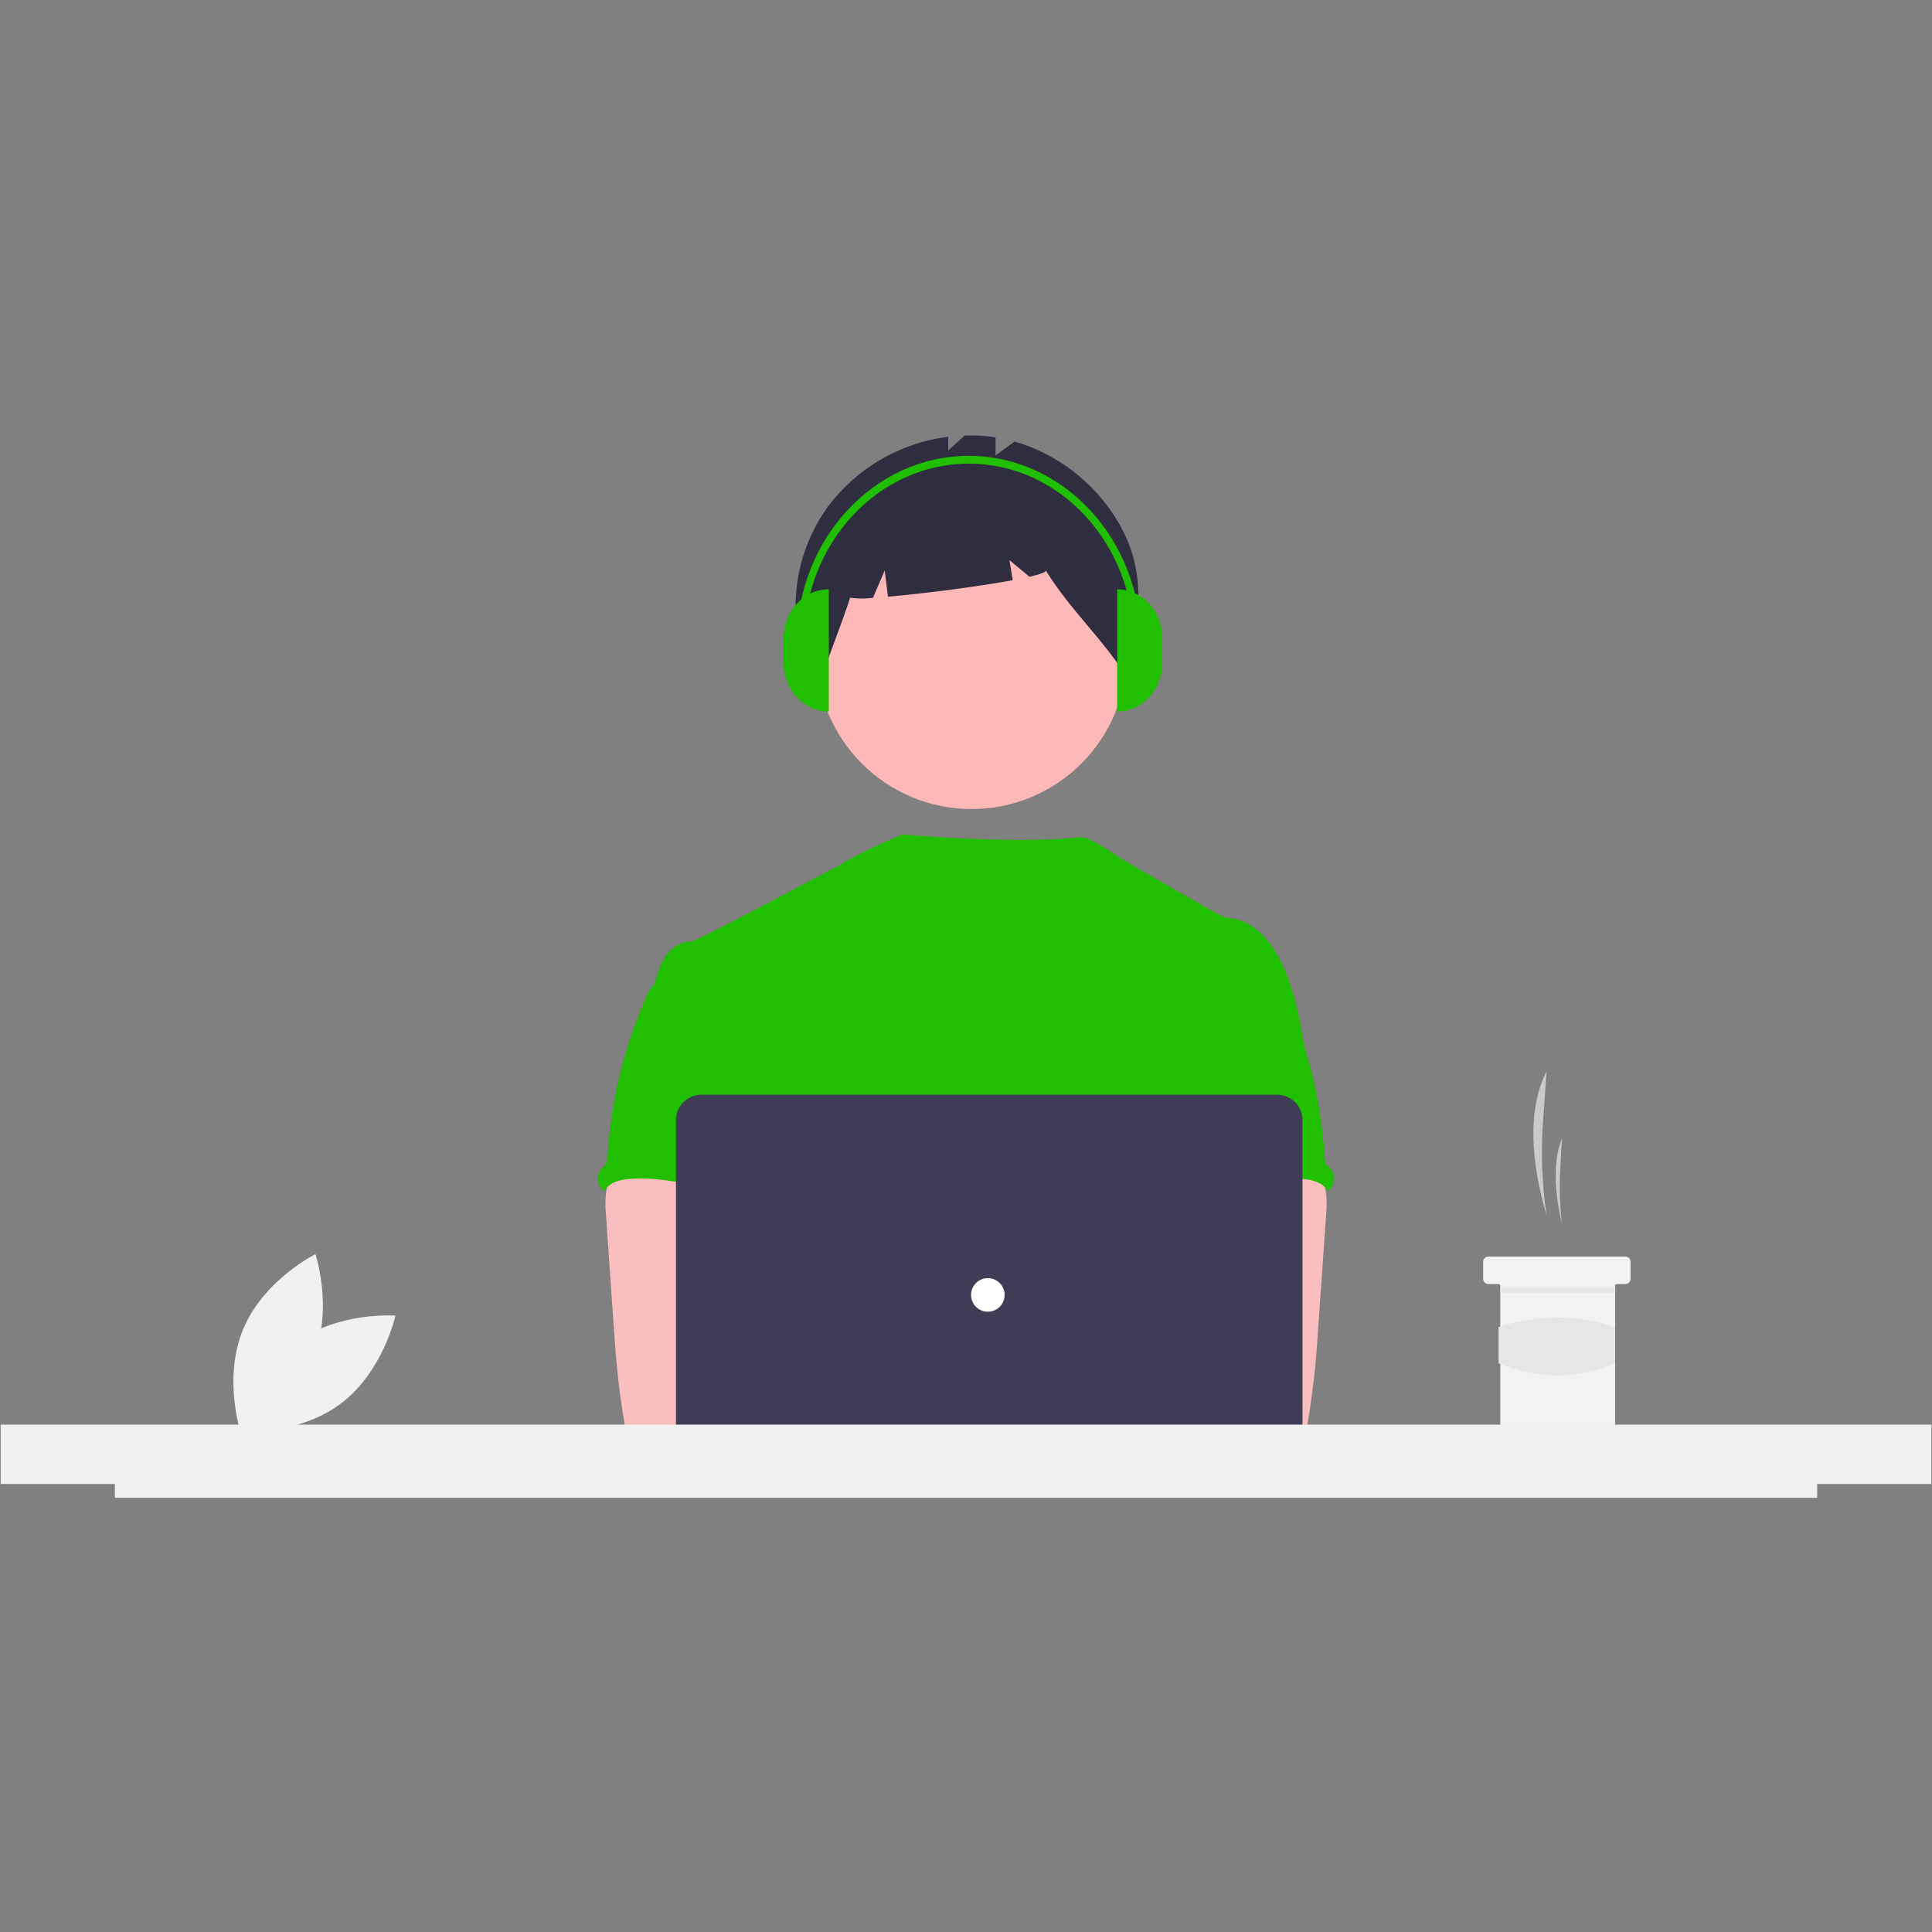 <svg xmlns="http://www.w3.org/2000/svg" xmlns:xlink="http://www.w3.org/1999/xlink" width="500" zoomAndPan="magnify" viewBox="0 0 375 375" height="500" preserveAspectRatio="xMidYMid meet" version="1.0"><rect x="0" y="0" width="375" height="375" fill="#808080" stroke="none"/><defs><clipPath id="e17a5e92c3"><path d="M 154 84.473 L 221 84.473 L 221 133 L 154 133 Z M 154 84.473 " clip-rule="nonzero"/></clipPath><clipPath id="658f5972b8"><path d="M 131 212 L 253 212 L 253 290.723 L 131 290.723 Z M 131 212 " clip-rule="nonzero"/></clipPath><clipPath id="b630422e83"><path d="M 0 276 L 375 276 L 375 290.723 L 0 290.723 Z M 0 276 " clip-rule="nonzero"/></clipPath></defs><path fill="#f1f1f1" d="M 57.297 260.711 C 48.977 266.918 46.617 277.844 46.617 277.844 C 46.617 277.844 57.75 278.703 66.074 272.492 C 74.395 266.281 76.754 255.359 76.754 255.359 C 76.754 255.359 65.621 254.5 57.297 260.711 Z M 57.297 260.711 " fill-opacity="1" fill-rule="nonzero"/><path fill="#f1f1f1" d="M 60.766 263.625 C 56.766 273.211 46.746 278.152 46.746 278.152 C 46.746 278.152 43.215 267.547 47.215 257.961 C 51.215 248.375 61.23 243.434 61.23 243.434 C 61.23 243.434 64.762 254.039 60.766 263.625 Z M 60.766 263.625 " fill-opacity="1" fill-rule="nonzero"/><path fill="#cacaca" d="M 300.188 235.91 C 299.301 229.93 299.066 223.926 299.492 217.895 L 300.188 207.945 C 296.348 215.59 297.215 225.652 300.188 235.91 Z M 300.188 235.91 " fill-opacity="1" fill-rule="nonzero"/><path fill="#cacaca" d="M 303.18 237.574 C 302.754 234.008 302.641 230.434 302.844 226.852 L 303.18 220.93 C 301.332 225.48 301.75 231.469 303.18 237.574 Z M 303.18 237.574 " fill-opacity="1" fill-rule="nonzero"/><path fill="#f2f2f2" d="M 316.484 244.898 L 316.484 248.227 C 316.484 248.504 316.387 248.738 316.191 248.934 C 315.996 249.129 315.762 249.227 315.488 249.227 L 313.824 249.227 C 313.734 249.227 313.656 249.258 313.59 249.324 C 313.523 249.391 313.492 249.469 313.492 249.559 L 313.492 276.859 C 313.492 277.133 313.395 277.367 313.199 277.562 C 313.004 277.758 312.77 277.855 312.496 277.855 L 292.207 277.855 C 292.074 277.855 291.945 277.832 291.824 277.781 C 291.703 277.73 291.594 277.66 291.5 277.566 C 291.406 277.473 291.336 277.363 291.285 277.242 C 291.234 277.117 291.207 276.992 291.207 276.859 L 291.207 249.559 C 291.207 249.469 291.176 249.391 291.109 249.324 C 291.047 249.258 290.969 249.227 290.875 249.227 L 288.879 249.227 C 288.746 249.227 288.621 249.199 288.5 249.148 C 288.375 249.102 288.27 249.027 288.176 248.934 C 288.082 248.84 288.008 248.73 287.957 248.609 C 287.906 248.488 287.883 248.359 287.883 248.227 L 287.883 244.898 C 287.883 244.766 287.906 244.641 287.957 244.516 C 288.008 244.395 288.082 244.285 288.176 244.191 C 288.27 244.098 288.375 244.027 288.5 243.977 C 288.621 243.926 288.746 243.898 288.879 243.898 L 315.488 243.898 C 315.762 243.902 315.996 244 316.191 244.191 C 316.387 244.387 316.484 244.625 316.484 244.898 Z M 316.484 244.898 " fill-opacity="1" fill-rule="nonzero"/><path fill="#e6e6e6" d="M 291.238 249.926 L 313.523 249.926 L 313.523 250.926 L 291.238 250.926 Z M 291.238 249.926 " fill-opacity="1" fill-rule="nonzero"/><path fill="#e6e6e6" d="M 313.492 264.621 C 306.035 267.711 298.496 267.746 290.875 264.621 L 290.875 257.586 C 294.543 256.352 298.312 255.734 302.184 255.734 C 306.055 255.734 309.824 256.352 313.492 257.586 Z M 313.492 264.621 " fill-opacity="1" fill-rule="nonzero"/><path fill="#feb8b8" d="M 218.73 126.871 C 218.73 127.859 218.68 128.844 218.586 129.828 C 218.488 130.809 218.344 131.785 218.148 132.754 C 217.957 133.727 217.719 134.684 217.43 135.629 C 217.145 136.574 216.812 137.504 216.434 138.414 C 216.059 139.328 215.637 140.219 215.172 141.09 C 214.703 141.965 214.199 142.809 213.648 143.633 C 213.102 144.453 212.516 145.246 211.887 146.008 C 211.262 146.773 210.598 147.504 209.902 148.203 C 209.203 148.902 208.473 149.562 207.711 150.191 C 206.945 150.816 206.156 151.406 205.332 151.953 C 204.512 152.504 203.668 153.012 202.797 153.477 C 201.926 153.941 201.035 154.363 200.125 154.742 C 199.211 155.121 198.281 155.453 197.34 155.738 C 196.395 156.027 195.438 156.266 194.469 156.461 C 193.5 156.652 192.527 156.797 191.543 156.895 C 190.562 156.992 189.574 157.039 188.59 157.039 C 187.602 157.039 186.617 156.992 185.633 156.895 C 184.652 156.797 183.676 156.652 182.707 156.461 C 181.742 156.266 180.785 156.027 179.84 155.738 C 178.895 155.453 177.965 155.121 177.055 154.742 C 176.145 154.363 175.25 153.941 174.379 153.477 C 173.512 153.012 172.664 152.504 171.844 151.953 C 171.023 151.406 170.23 150.816 169.469 150.191 C 168.703 149.562 167.973 148.902 167.277 148.203 C 166.578 147.504 165.918 146.773 165.289 146.008 C 164.664 145.246 164.078 144.453 163.527 143.633 C 162.98 142.809 162.473 141.965 162.008 141.09 C 161.543 140.219 161.121 139.328 160.742 138.414 C 160.363 137.504 160.031 136.574 159.746 135.629 C 159.461 134.684 159.219 133.727 159.027 132.754 C 158.836 131.785 158.691 130.809 158.594 129.828 C 158.496 128.844 158.449 127.859 158.449 126.871 C 158.449 125.883 158.496 124.895 158.594 123.914 C 158.691 122.93 158.836 121.953 159.027 120.984 C 159.219 120.016 159.461 119.059 159.746 118.113 C 160.031 117.168 160.363 116.238 160.742 115.324 C 161.121 114.41 161.543 113.52 162.008 112.648 C 162.473 111.777 162.98 110.93 163.527 110.109 C 164.078 109.285 164.664 108.496 165.289 107.73 C 165.918 106.965 166.578 106.234 167.277 105.535 C 167.973 104.84 168.703 104.176 169.469 103.547 C 170.23 102.922 171.023 102.332 171.844 101.785 C 172.664 101.234 173.512 100.73 174.379 100.262 C 175.25 99.797 176.145 99.375 177.055 98.996 C 177.965 98.617 178.895 98.285 179.84 98 C 180.785 97.711 181.742 97.473 182.707 97.281 C 183.676 97.086 184.652 96.941 185.633 96.844 C 186.617 96.75 187.602 96.699 188.59 96.699 C 189.574 96.699 190.562 96.75 191.543 96.844 C 192.527 96.941 193.5 97.086 194.469 97.281 C 195.438 97.473 196.395 97.711 197.34 98 C 198.281 98.285 199.211 98.617 200.125 98.996 C 201.035 99.375 201.926 99.797 202.797 100.262 C 203.668 100.73 204.512 101.234 205.332 101.785 C 206.156 102.332 206.945 102.922 207.711 103.547 C 208.473 104.176 209.203 104.84 209.902 105.535 C 210.598 106.234 211.262 106.965 211.887 107.73 C 212.516 108.496 213.102 109.285 213.648 110.109 C 214.199 110.93 214.703 111.777 215.172 112.648 C 215.637 113.52 216.059 114.41 216.434 115.324 C 216.812 116.238 217.145 117.168 217.43 118.113 C 217.719 119.059 217.957 120.016 218.148 120.984 C 218.344 121.953 218.488 122.93 218.586 123.914 C 218.68 124.895 218.73 125.883 218.73 126.871 Z M 218.73 126.871 " fill-opacity="1" fill-rule="nonzero"/><g clip-path="url(#e17a5e92c3)"><path fill="#2f2e41" d="M 216.738 100.844 C 215.621 99.027 214.352 97.328 212.922 95.746 C 211.492 94.164 209.934 92.727 208.238 91.43 C 206.547 90.137 204.75 89.004 202.852 88.039 C 200.953 87.074 198.98 86.293 196.938 85.691 L 193.238 88.391 L 193.238 84.883 C 191.254 84.578 189.258 84.461 187.25 84.535 L 184.059 87.426 L 184.059 84.773 C 181.695 85.066 179.387 85.602 177.137 86.375 C 174.883 87.148 172.73 88.141 170.688 89.359 C 168.641 90.578 166.738 91.996 164.984 93.609 C 163.23 95.223 161.66 96.996 160.273 98.934 C 153.344 108.938 152.172 122.855 158.992 132.941 C 160.863 127.184 163.133 121.781 165.008 116.023 C 166.484 116.223 167.961 116.23 169.441 116.043 L 171.719 110.727 L 172.355 115.82 C 179.414 115.203 189.883 113.852 196.574 112.613 L 195.926 108.707 L 199.816 111.953 C 201.867 111.48 203.086 111.051 202.984 110.723 C 207.961 118.754 214.051 123.887 219.027 131.914 C 220.918 120.59 223.094 111.176 216.738 100.844 Z M 216.738 100.844 " fill-opacity="1" fill-rule="nonzero"/></g><path fill="#20bf00" d="M 253.41 204.453 C 252.375 198.211 251.305 191.848 248.41 186.227 C 246.504 182.543 243.48 179.035 239.406 178.305 C 238.598 178.234 237.816 178.051 237.059 177.762 C 235.867 177.188 219.816 168.016 217.27 166.418 C 215.078 165.047 211.621 162.508 209.879 162.508 C 208.125 162.473 201.398 164.039 175.152 161.984 C 175.152 161.984 167.941 164.828 162.363 168.277 C 162.277 168.223 135.121 182.82 134.102 182.781 C 132.168 182.699 130.375 183.938 129.266 185.496 C 128.16 187.059 127.641 188.988 127.094 190.855 C 133.027 204.074 138.453 217.316 144.387 230.535 C 144.668 231.043 144.812 231.586 144.816 232.164 C 144.695 232.766 144.449 233.309 144.078 233.793 C 141.168 238.473 141.262 244.355 141.578 249.852 C 141.895 255.348 142.289 261.156 139.836 266.082 C 139.168 267.438 138.301 268.676 137.664 270.027 C 136.176 273.09 135.641 282.891 136.508 286.184 L 245.32 289.305 C 242.984 282.867 253.41 204.453 253.41 204.453 Z M 253.41 204.453 " fill-opacity="1" fill-rule="nonzero"/><path fill="#fbbebe" d="M 117.691 231.121 C 117.473 232.699 117.449 234.281 117.625 235.867 L 119.184 258.285 C 119.332 260.398 119.477 262.504 119.672 264.613 C 120.047 268.703 120.605 272.762 121.301 276.812 C 121.309 277.102 121.371 277.375 121.488 277.641 C 121.605 277.902 121.766 278.133 121.977 278.332 C 122.184 278.527 122.422 278.68 122.691 278.781 C 122.961 278.887 123.238 278.934 123.523 278.926 C 130.391 280.383 137.484 280.324 144.488 279.926 C 155.18 279.328 182.535 278.199 184.207 276.027 C 185.875 273.855 184.902 270.34 182.723 268.582 C 180.543 266.824 144.449 262.539 144.449 262.539 C 144.801 259.742 145.863 257.109 146.875 254.453 C 148.688 249.742 150.379 244.875 150.414 239.828 C 150.445 234.781 148.547 229.477 144.414 226.586 C 141.02 224.211 136.645 223.77 132.504 223.867 C 129.492 223.953 124.289 223.234 121.535 224.41 C 119.359 225.371 118.098 228.988 117.691 231.121 Z M 117.691 231.121 " fill-opacity="1" fill-rule="nonzero"/><path fill="#20bf00" d="M 126.781 191.258 C 126.246 191.816 125.848 192.457 125.578 193.184 C 121.156 203.16 118.605 213.594 117.926 224.484 C 117.938 225.02 117.82 225.527 117.574 226 C 117.332 226.312 117.066 226.602 116.773 226.863 C 116.52 227.168 116.332 227.512 116.211 227.891 C 116.09 228.27 116.047 228.656 116.078 229.051 C 116.113 229.449 116.223 229.824 116.402 230.176 C 116.586 230.531 116.828 230.836 117.133 231.09 C 117.184 231.133 117.234 231.172 117.285 231.211 C 118.18 229.523 120.324 228.973 122.23 228.824 C 131.352 228.105 140.262 232.352 149.414 232.031 C 148.766 229.797 147.84 227.652 147.312 225.395 C 144.984 215.359 150.793 204.438 147.23 194.77 C 146.52 192.836 145.332 190.938 143.461 190.09 C 142.68 189.773 141.875 189.562 141.043 189.449 C 138.73 189.031 134.129 187.242 131.895 187.961 C 131.07 188.227 130.742 189.004 130.059 189.473 C 129.02 190.137 127.645 190.383 126.781 191.258 Z M 126.781 191.258 " fill-opacity="1" fill-rule="nonzero"/><path fill="#fbbebe" d="M 253.477 224.41 C 250.727 223.234 245.52 223.953 242.508 223.867 C 238.367 223.77 233.996 224.211 230.598 226.586 C 226.469 229.477 224.566 234.781 224.602 239.828 C 224.633 244.875 226.324 249.742 228.137 254.453 C 229.148 257.109 230.211 259.742 230.566 262.539 C 230.566 262.539 194.469 266.824 192.289 268.582 C 190.109 270.34 189.137 273.855 190.809 276.027 C 192.48 278.199 244.621 280.383 251.488 278.926 C 251.773 278.934 252.055 278.887 252.32 278.781 C 252.59 278.68 252.828 278.527 253.035 278.332 C 253.246 278.133 253.41 277.902 253.527 277.641 C 253.641 277.375 253.703 277.102 253.711 276.812 C 254.406 272.762 254.965 268.703 255.34 264.613 C 255.539 262.504 255.684 260.398 255.828 258.285 L 257.387 235.867 C 257.562 234.281 257.539 232.699 257.324 231.121 C 256.918 228.988 255.652 225.371 253.477 224.41 Z M 253.477 224.41 " fill-opacity="1" fill-rule="nonzero"/><path fill="#20bf00" d="M 244.953 189.473 C 244.27 189.004 243.945 188.227 243.117 187.961 C 240.883 187.242 236.281 189.031 233.969 189.449 C 233.137 189.562 232.332 189.773 231.555 190.09 C 229.68 190.938 228.492 192.836 227.781 194.77 C 224.223 204.438 230.027 215.359 227.699 225.395 C 227.176 227.652 226.246 229.797 225.602 232.031 C 234.75 232.352 243.66 228.105 252.785 228.824 C 254.688 228.973 256.832 229.523 257.727 231.211 C 257.781 231.172 257.832 231.133 257.879 231.09 C 258.184 230.836 258.426 230.531 258.609 230.176 C 258.793 229.824 258.898 229.449 258.934 229.051 C 258.969 228.656 258.922 228.27 258.805 227.891 C 258.684 227.512 258.496 227.168 258.238 226.863 C 257.945 226.602 257.68 226.312 257.441 226 C 257.191 225.527 257.074 225.02 257.086 224.484 C 256.406 213.594 253.859 203.16 249.438 193.184 C 249.168 192.457 248.766 191.816 248.23 191.258 C 247.371 190.383 245.992 190.137 244.953 189.473 Z M 244.953 189.473 " fill-opacity="1" fill-rule="nonzero"/><path fill="#fbbebe" d="M 187.797 271.855 C 187.797 272.391 187.746 272.918 187.641 273.445 C 187.535 273.969 187.383 274.477 187.18 274.973 C 186.973 275.465 186.723 275.934 186.426 276.379 C 186.129 276.824 185.793 277.234 185.414 277.613 C 185.035 277.992 184.625 278.328 184.184 278.625 C 183.738 278.922 183.27 279.172 182.777 279.379 C 182.281 279.582 181.773 279.738 181.25 279.84 C 180.727 279.945 180.195 279.996 179.664 279.996 C 179.129 279.996 178.598 279.945 178.074 279.84 C 177.551 279.738 177.043 279.582 176.551 279.379 C 176.055 279.172 175.586 278.922 175.145 278.625 C 174.699 278.328 174.289 277.992 173.91 277.613 C 173.531 277.234 173.195 276.824 172.898 276.379 C 172.602 275.934 172.352 275.465 172.148 274.973 C 171.941 274.477 171.789 273.969 171.684 273.445 C 171.578 272.918 171.527 272.391 171.527 271.855 C 171.527 271.32 171.578 270.789 171.684 270.266 C 171.789 269.742 171.941 269.234 172.148 268.738 C 172.352 268.246 172.602 267.777 172.898 267.332 C 173.195 266.887 173.531 266.477 173.91 266.098 C 174.289 265.719 174.699 265.383 175.145 265.086 C 175.586 264.789 176.055 264.535 176.551 264.332 C 177.043 264.129 177.551 263.973 178.074 263.867 C 178.598 263.766 179.129 263.711 179.664 263.711 C 180.195 263.711 180.727 263.766 181.25 263.867 C 181.773 263.973 182.281 264.129 182.777 264.332 C 183.27 264.535 183.738 264.789 184.184 265.086 C 184.625 265.383 185.035 265.719 185.414 266.098 C 185.793 266.477 186.129 266.887 186.426 267.332 C 186.723 267.777 186.973 268.246 187.18 268.738 C 187.383 269.234 187.535 269.742 187.641 270.266 C 187.746 270.789 187.797 271.32 187.797 271.855 Z M 187.797 271.855 " fill-opacity="1" fill-rule="nonzero"/><path fill="#fbbebe" d="M 205.809 271.855 C 205.809 272.391 205.758 272.918 205.652 273.445 C 205.551 273.969 205.395 274.477 205.191 274.973 C 204.988 275.465 204.734 275.934 204.438 276.379 C 204.141 276.824 203.805 277.234 203.426 277.613 C 203.051 277.992 202.641 278.328 202.195 278.625 C 201.75 278.922 201.281 279.172 200.789 279.379 C 200.293 279.582 199.785 279.738 199.262 279.84 C 198.738 279.945 198.211 279.996 197.676 279.996 C 197.141 279.996 196.613 279.945 196.09 279.84 C 195.562 279.738 195.055 279.582 194.562 279.379 C 194.07 279.172 193.598 278.922 193.156 278.625 C 192.711 278.328 192.301 277.992 191.922 277.613 C 191.547 277.234 191.207 276.824 190.91 276.379 C 190.613 275.934 190.363 275.465 190.16 274.973 C 189.953 274.477 189.801 273.969 189.695 273.445 C 189.594 272.918 189.539 272.391 189.539 271.855 C 189.539 271.32 189.594 270.789 189.695 270.266 C 189.801 269.742 189.953 269.234 190.16 268.738 C 190.363 268.246 190.613 267.777 190.91 267.332 C 191.207 266.887 191.547 266.477 191.922 266.098 C 192.301 265.719 192.711 265.383 193.156 265.086 C 193.598 264.789 194.07 264.535 194.562 264.332 C 195.055 264.129 195.562 263.973 196.09 263.867 C 196.613 263.766 197.141 263.711 197.676 263.711 C 198.211 263.711 198.738 263.766 199.262 263.867 C 199.785 263.973 200.293 264.129 200.789 264.332 C 201.281 264.535 201.75 264.789 202.195 265.086 C 202.641 265.383 203.051 265.719 203.426 266.098 C 203.805 266.477 204.141 266.887 204.438 267.332 C 204.734 267.777 204.988 268.246 205.191 268.738 C 205.395 269.234 205.551 269.742 205.652 270.266 C 205.758 270.789 205.809 271.32 205.809 271.855 Z M 205.809 271.855 " fill-opacity="1" fill-rule="nonzero"/><g clip-path="url(#658f5972b8)"><path fill="#3f3d56" d="M 247.891 290.203 L 136.129 290.203 C 135.805 290.203 135.484 290.172 135.168 290.109 C 134.852 290.043 134.543 289.949 134.246 289.828 C 133.949 289.703 133.664 289.551 133.395 289.371 C 133.129 289.191 132.879 288.988 132.648 288.758 C 132.422 288.531 132.219 288.281 132.039 288.012 C 131.859 287.742 131.707 287.461 131.582 287.16 C 131.461 286.863 131.367 286.555 131.301 286.238 C 131.238 285.922 131.207 285.602 131.207 285.277 L 131.207 217.41 C 131.207 217.086 131.238 216.766 131.301 216.449 C 131.367 216.133 131.461 215.824 131.582 215.527 C 131.707 215.227 131.859 214.941 132.039 214.676 C 132.219 214.406 132.422 214.156 132.648 213.93 C 132.879 213.699 133.129 213.496 133.395 213.316 C 133.664 213.137 133.949 212.984 134.246 212.859 C 134.543 212.734 134.852 212.641 135.168 212.578 C 135.484 212.516 135.805 212.484 136.129 212.484 L 247.891 212.484 C 248.211 212.484 248.531 212.516 248.848 212.578 C 249.168 212.641 249.473 212.734 249.773 212.859 C 250.07 212.984 250.355 213.137 250.621 213.316 C 250.891 213.496 251.141 213.699 251.367 213.93 C 251.598 214.156 251.801 214.406 251.98 214.676 C 252.16 214.941 252.312 215.227 252.434 215.527 C 252.559 215.824 252.652 216.133 252.715 216.449 C 252.777 216.766 252.812 217.086 252.812 217.41 L 252.812 285.277 C 252.812 285.602 252.777 285.922 252.715 286.238 C 252.652 286.555 252.559 286.863 252.434 287.16 C 252.312 287.461 252.16 287.742 251.98 288.012 C 251.801 288.281 251.598 288.531 251.367 288.758 C 251.141 288.988 250.891 289.191 250.621 289.371 C 250.355 289.551 250.07 289.703 249.773 289.828 C 249.473 289.949 249.168 290.043 248.848 290.109 C 248.531 290.172 248.211 290.203 247.891 290.203 Z M 247.891 290.203 " fill-opacity="1" fill-rule="nonzero"/></g><path fill="#ffffff" d="M 194.996 251.344 C 194.996 251.777 194.91 252.191 194.746 252.59 C 194.582 252.988 194.348 253.344 194.039 253.648 C 193.734 253.953 193.383 254.191 192.984 254.355 C 192.586 254.52 192.168 254.602 191.738 254.602 C 191.305 254.602 190.891 254.52 190.492 254.355 C 190.094 254.191 189.742 253.953 189.434 253.648 C 189.129 253.344 188.895 252.988 188.73 252.59 C 188.562 252.191 188.48 251.777 188.48 251.344 C 188.48 250.91 188.562 250.496 188.73 250.098 C 188.895 249.695 189.129 249.344 189.434 249.039 C 189.742 248.734 190.094 248.496 190.492 248.332 C 190.891 248.168 191.305 248.082 191.738 248.082 C 192.168 248.082 192.586 248.168 192.984 248.332 C 193.383 248.496 193.734 248.734 194.039 249.039 C 194.348 249.344 194.582 249.695 194.746 250.098 C 194.91 250.496 194.996 250.91 194.996 251.344 Z M 194.996 251.344 " fill-opacity="1" fill-rule="nonzero"/><g clip-path="url(#b630422e83)"><path fill="#f1f1f1" d="M 374.883 276.516 L 0.129 276.516 L 0.129 288.043 L 22.297 288.043 L 22.297 290.723 L 352.723 290.723 L 352.723 288.043 L 374.883 288.043 Z M 374.883 276.516 " fill-opacity="1" fill-rule="nonzero"/></g><path fill="#20bf00" d="M 160.871 138.113 C 156.031 138.113 152.105 133.867 152.105 128.625 L 152.105 123.879 C 152.105 118.637 156.031 114.387 160.871 114.387 Z M 160.871 138.113 " fill-opacity="1" fill-rule="nonzero"/><path fill="#20bf00" d="M 216.844 114.387 C 221.684 114.387 225.609 118.637 225.609 123.879 L 225.609 128.625 C 225.609 133.867 221.684 138.113 216.844 138.113 Z M 216.844 114.387 " fill-opacity="1" fill-rule="nonzero"/><path fill="#20bf00" d="M 221.438 124.625 L 220.047 124.625 C 220.047 105.527 205.691 89.992 188.047 89.992 C 170.402 89.992 156.047 105.527 156.047 124.625 L 154.656 124.625 C 154.656 104.699 169.633 88.484 188.047 88.484 C 206.457 88.484 221.438 104.699 221.438 124.625 Z M 221.438 124.625 " fill-opacity="1" fill-rule="nonzero"/></svg>
